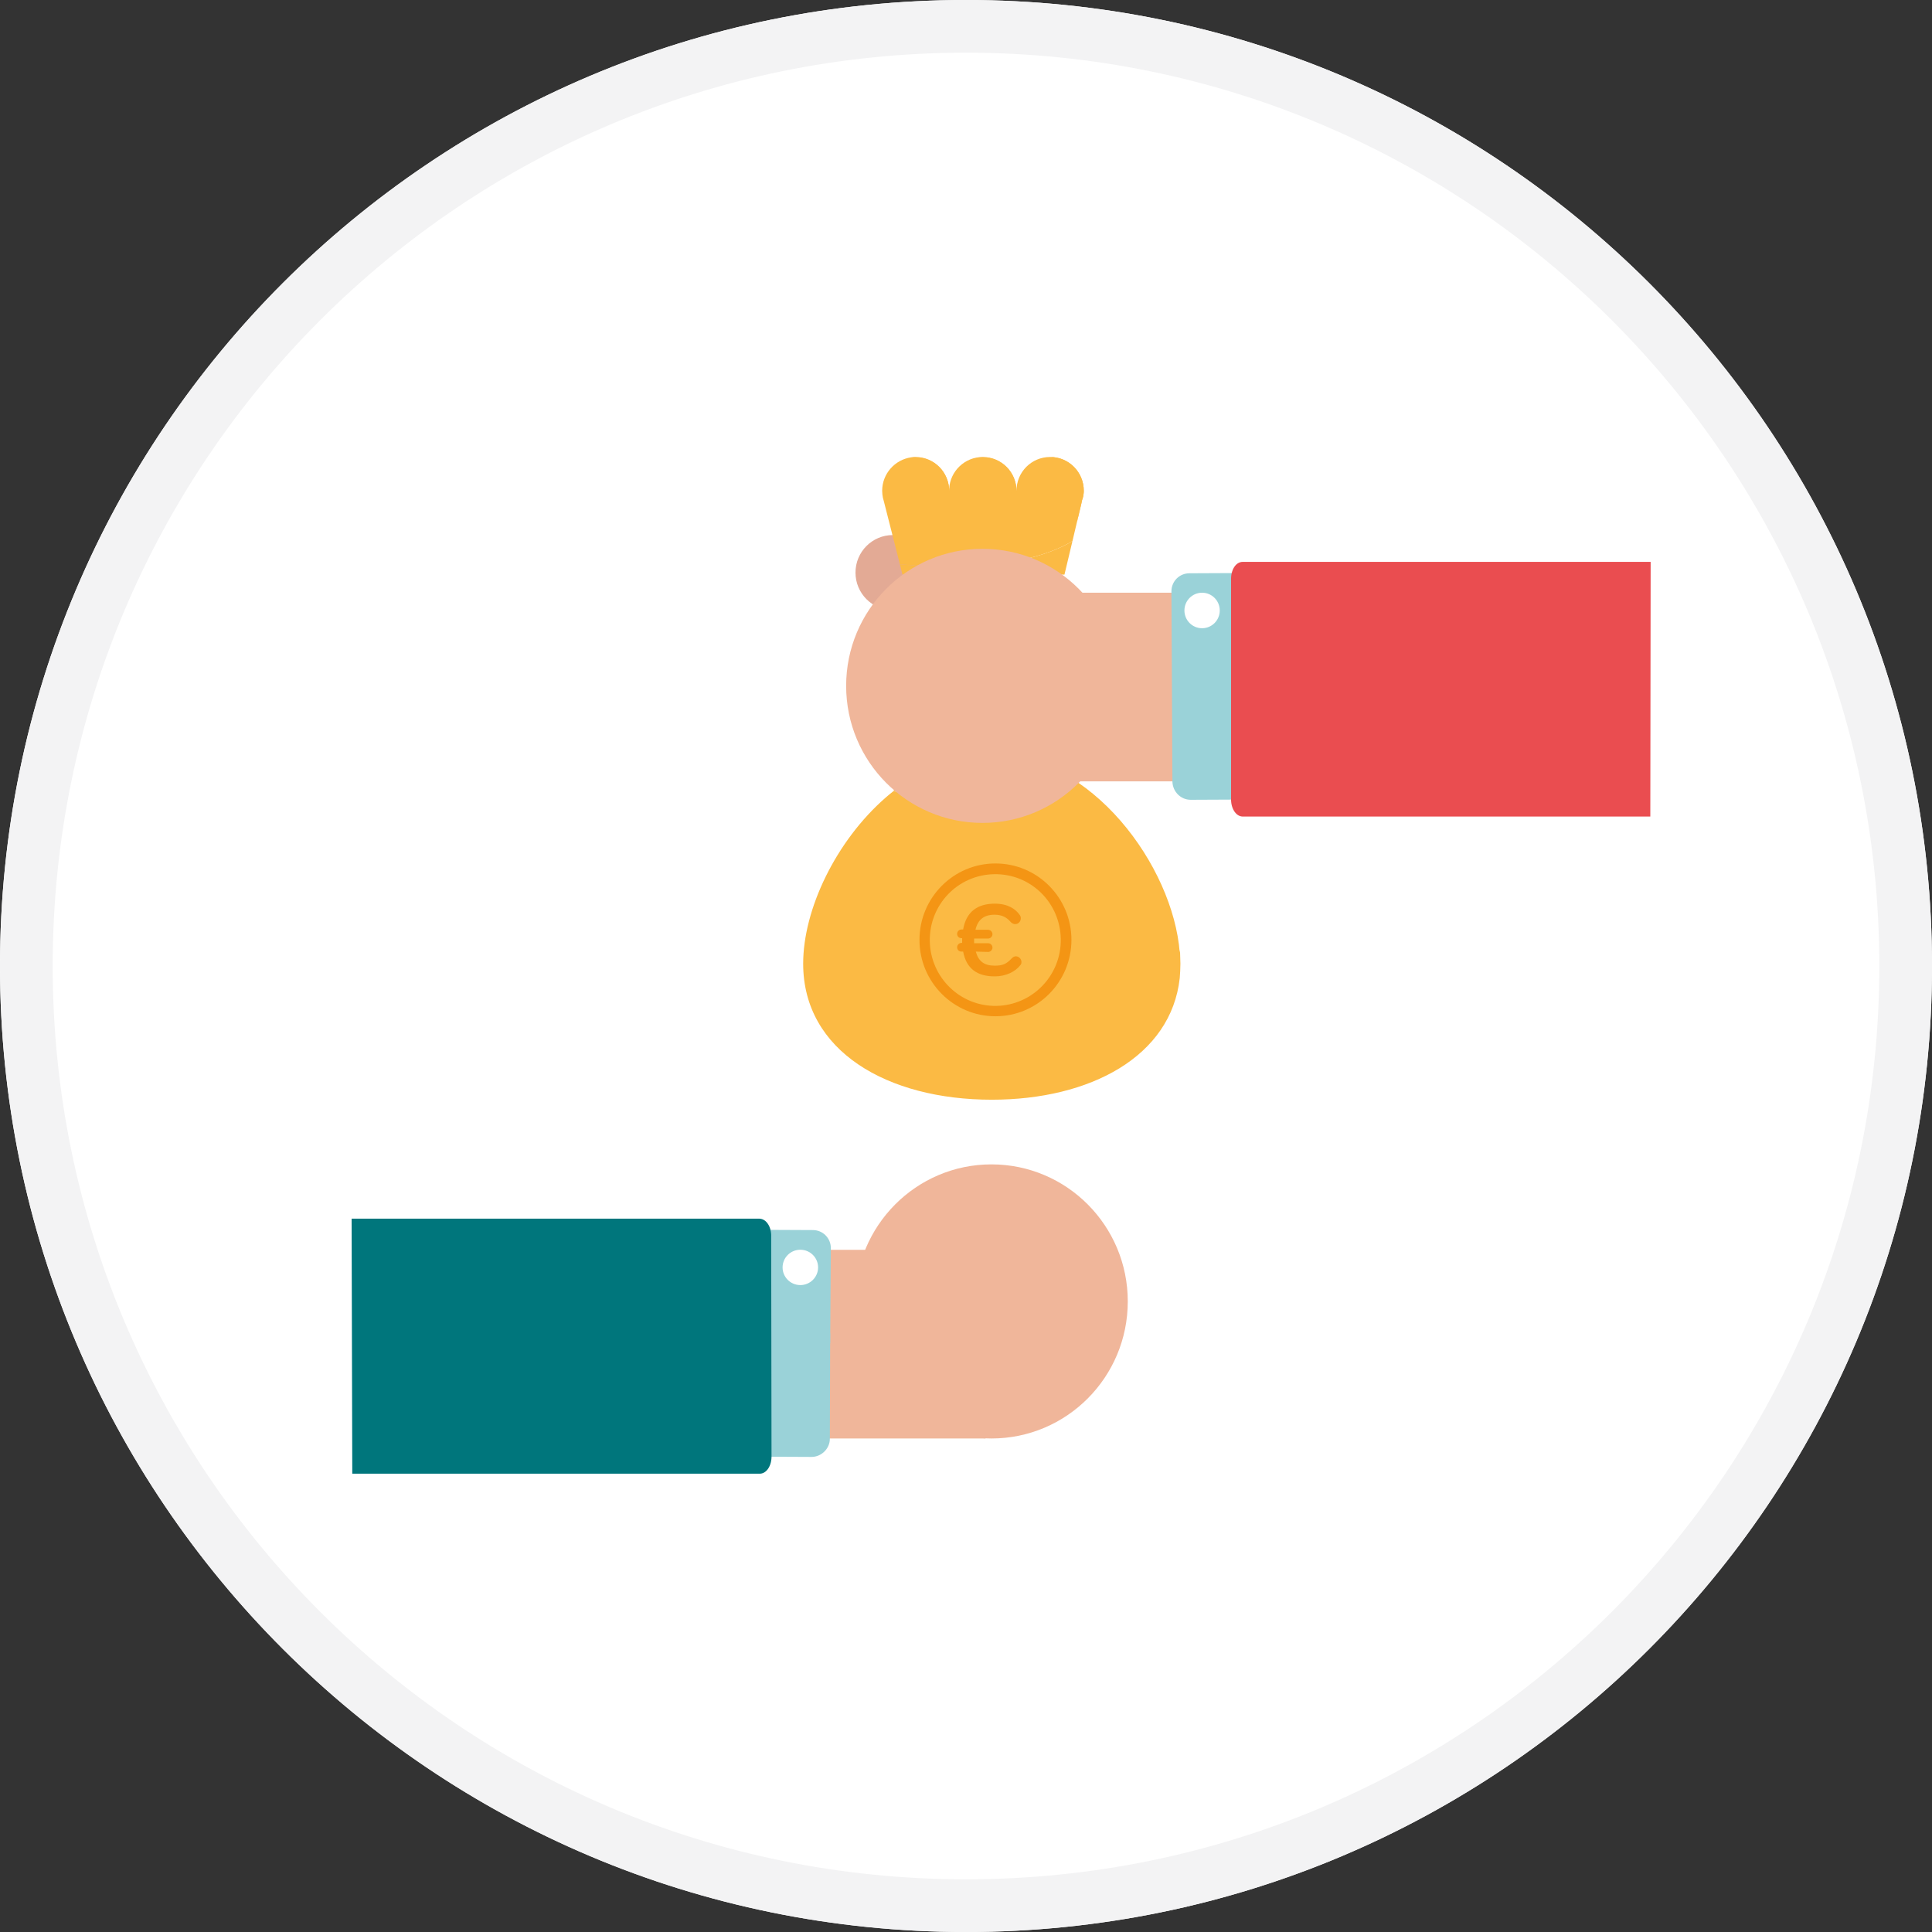 <svg xmlns="http://www.w3.org/2000/svg" width="110" height="110" viewBox="0 0 110 110">
  <rect x="0" y="0" width="110" height="110" fill="#333333" stroke="none"/>
  <g fill="none" fill-rule="evenodd">
    <path fill="#FFF" d="M55,110 C24.624,110 0,85.376 0,55 C0,24.624 24.624,0 55,0 C85.376,0 110,24.624 110,55 C110,85.376 85.376,110 55,110 Z"/>
    <path fill="#F3F3F4" fill-rule="nonzero" d="M55,107 C83.719,107 107,83.719 107,55 C107,26.281 83.719,3 55,3 C26.281,3 3,26.281 3,55 C3,83.719 26.281,107 55,107 Z M55,110 C24.624,110 0,85.376 0,55 C0,24.624 24.624,0 55,0 C85.376,0 110,24.624 110,55 C110,85.376 85.376,110 55,110 Z"/>
    <g fill-rule="nonzero" transform="translate(20 26)">
      <ellipse cx="30.833" cy="6.601" fill="#E3AA95" rx="2.125" ry="2.137"/>
      <g fill="#FBBA44" transform="translate(25.615 16.79)">
        <path d="M21.555,11.447 C18.936,4.064 8.614,2.576 5.218,2.27 C6.85,0.973 8.785,0.134 10.834,0.134 C16.527,0.134 21.175,6.525 21.555,11.447 Z"/>
        <path d="M21.593,12.077 C21.593,12.363 21.574,12.63 21.555,12.897 C21.062,17.362 16.451,19.823 10.853,19.823 C4.914,19.823 0.114,17.057 0.114,12.077 C0.114,8.986 1.973,5.094 4.819,2.614 C4.952,2.499 5.085,2.385 5.237,2.27 C7.516,2.462 13.289,2.513 17.385,5.211 C21.48,7.908 20.712,9.018 21.574,11.447 C21.574,11.657 21.593,11.867 21.593,12.077 Z"/>
      </g>
      <g transform="translate(32.256 23.086)">
        <ellipse cx="4.421" cy="4.426" fill="#F49514" rx="4.326" ry="4.35"/>
        <path fill="#FBBA44" d="M4.345,0.687 C2.277,0.725 0.645,2.423 0.683,4.503 C0.721,6.563 2.41,8.223 4.478,8.185 C6.527,8.147 8.178,6.449 8.14,4.369 C8.102,2.289 6.413,0.649 4.345,0.687 Z M5.465,5.762 C5.294,5.953 5.085,6.086 4.819,6.143 L4.819,6.487 L4.193,6.487 L4.193,6.201 C4.004,6.182 3.833,6.143 3.681,6.086 C3.491,6.01 3.283,5.876 3.112,5.705 L3.548,4.961 C3.7,5.132 3.833,5.247 3.985,5.323 C4.061,5.361 4.117,5.38 4.193,5.418 C4.269,5.438 4.345,5.457 4.421,5.457 C4.554,5.457 4.649,5.418 4.725,5.342 C4.763,5.304 4.801,5.266 4.819,5.228 L4.819,4.922 C4.801,4.884 4.782,4.846 4.744,4.808 C4.668,4.751 4.516,4.674 4.269,4.617 C4.25,4.617 4.212,4.598 4.193,4.598 C3.871,4.503 3.624,4.388 3.491,4.255 C3.339,4.102 3.264,3.892 3.264,3.625 C3.264,3.301 3.358,3.034 3.567,2.824 C3.738,2.652 3.947,2.538 4.212,2.48 L4.212,2.08 L4.838,2.08 L4.838,2.442 C4.952,2.461 5.066,2.48 5.161,2.518 C5.294,2.576 5.446,2.633 5.578,2.728 L5.275,3.453 C5.161,3.358 5.047,3.301 4.933,3.243 C4.895,3.224 4.876,3.224 4.838,3.205 C4.744,3.186 4.668,3.167 4.573,3.167 C4.459,3.167 4.364,3.205 4.288,3.263 C4.25,3.301 4.212,3.339 4.212,3.377 C4.193,3.415 4.193,3.453 4.193,3.491 C4.193,3.53 4.193,3.568 4.212,3.606 C4.231,3.644 4.25,3.682 4.288,3.72 C4.345,3.778 4.478,3.816 4.668,3.873 L4.706,3.873 C4.744,3.892 4.801,3.892 4.838,3.911 C5.161,4.007 5.389,4.102 5.503,4.216 C5.597,4.312 5.654,4.407 5.711,4.541 C5.768,4.655 5.787,4.808 5.787,4.961 C5.768,5.247 5.673,5.533 5.465,5.762 Z"/>
      </g>
      <g fill="#FBBA44" transform="translate(30.17)">
        <path d="M10.891,4.808 L10.436,6.716 L1.214,6.716 L1.063,6.124 C3.15,6.334 7.988,6.544 10.891,4.808 Z"/>
        <path d="M11.498,2.289 L11.498,2.289 L11.479,2.347 C11.479,2.385 11.461,2.423 11.442,2.461 L11.385,2.728 L11.157,3.682 L11.157,3.682 L10.891,4.808 C7.988,6.544 3.15,6.334 1.063,6.124 L0.968,5.743 L0.152,2.538 C0.133,2.461 0.114,2.404 0.095,2.328 L0.095,2.328 C0.076,2.213 0.057,2.08 0.057,1.946 C0.057,0.973 0.778,0.172 1.708,0.038 L1.708,0.038 L1.708,0.038 C1.784,0.019 1.878,0.019 1.954,0.019 C3.017,0.019 3.871,0.878 3.871,1.946 L3.871,2.022 L3.871,2.022 L3.871,1.946 L3.871,1.832 C3.928,0.82 4.763,0.019 5.787,0.019 C6.85,0.019 7.704,0.878 7.704,1.946 L7.704,2.022 L7.704,2.022 L7.704,1.946 C7.704,0.878 8.557,0.019 9.62,0.019 C10.683,0.019 11.536,0.878 11.536,1.946 C11.536,2.08 11.517,2.175 11.498,2.289 Z"/>
        <path d="M3.928 3.739C3.548.095 1.765.057 1.708.057 1.784.038 1.878.038 1.954.038 3.017.038 3.871.897 3.871 1.965L3.871 1.851C3.89 2.766 3.928 3.739 3.928 3.739zM7.761 3.739C7.381.095 5.597.057 5.541.057 5.616.038 5.711.038 5.787.038 6.85.038 7.704.897 7.704 1.965L7.704 1.851C7.723 2.766 7.761 3.739 7.761 3.739zM11.498 2.289L11.498 2.289 11.479 2.347C11.479 2.385 11.461 2.423 11.442 2.461L11.385 2.728 11.157 3.682 11.157 3.682C11.157 3.682 11.347 2.518 11.195 1.812 10.815.114 9.62.019 9.62.019 10.683.019 11.536.878 11.536 1.946 11.536 2.08 11.517 2.175 11.498 2.289z"/>
      </g>
      <rect width="14.117" height="10.741" x="37.892" y="7.746" fill="#F0B69A"/>
      <ellipse cx="35.937" cy="13.05" fill="#F0B69A" rx="7.761" ry="7.803"/>
      <g transform="translate(46.677 6.487)">
        <path fill="#9AD2D8" d="M6.205,6.372 L6.205,6.372 L6.167,1.164 C6.167,0.591 5.711,0.134 5.142,0.134 L1.044,0.153 C0.474,0.153 0.019,0.611 0.019,1.183 L0.076,12.02 C0.095,12.592 0.55,13.05 1.119,13.05 L5.218,13.031 C5.787,13.031 6.243,12.573 6.243,12.001 L6.205,6.372 Z"/>
        <ellipse cx="1.765" cy="2.271" fill="#FFF" rx="1.006" ry="1.011" transform="rotate(-.308 1.765 2.27)"/>
      </g>
      <path fill="#EA4D50" d="M73.981,5.991 L50.756,5.991 C50.358,5.991 50.073,6.449 50.092,7.021 L50.092,19.461 C50.073,20.014 50.358,20.472 50.737,20.491 L73.962,20.491 L73.981,5.991 Z"/>
      <rect width="14.117" height="10.741" x="21.991" y="45.16" fill="#F0B69A"/>
      <ellipse cx="36.45" cy="48.098" fill="#F0B69A" rx="7.761" ry="7.803"/>
      <g transform="translate(21.062 43.882)">
        <g fill="#9AD2D8">
          <path d="M6.205,6.601 L6.243,1.183 C6.243,0.611 5.787,0.153 5.218,0.153 L1.119,0.134 C0.55,0.134 0.095,0.591 0.095,1.164 L0.057,6.582 L1.461,6.582 L6.205,6.601 Z"/>
          <path d="M6.186,12.039 L6.205,6.029 L1.461,6.067 L0.057,6.067 L0.019,12.02 C0.019,12.592 0.474,13.05 1.044,13.05 L5.142,13.069 C5.711,13.069 6.186,12.592 6.186,12.039 Z"/>
        </g>
        <ellipse cx="4.506" cy="2.279" fill="#FFF" rx="1.006" ry="1.011" transform="rotate(-89.692 4.506 2.279)"/>
      </g>
      <path fill="#00767C" d="M23.908,44.416 C23.927,43.862 23.642,43.405 23.244,43.386 L0.019,43.386 L0.057,57.905 L23.282,57.905 C23.661,57.886 23.946,57.428 23.927,56.874 L23.908,44.416 Z"/>
      <ellipse cx="36.867" cy="27.512" fill="#FBBA44" rx="3.055" ry="3.072"/>
      <path fill="#F49514" d="M35.558,28.18 C35.71,28.733 36.032,28.981 36.639,28.981 C37.076,28.981 37.304,28.886 37.588,28.58 C37.683,28.485 37.759,28.447 37.835,28.447 C38.006,28.447 38.157,28.599 38.157,28.771 C38.157,28.847 38.138,28.905 38.101,28.943 C37.816,29.324 37.266,29.591 36.639,29.591 C35.653,29.591 35.027,29.172 34.837,28.18 L34.742,28.18 C34.59,28.18 34.495,28.065 34.495,27.932 C34.495,27.798 34.609,27.684 34.742,27.684 L34.78,27.684 L34.78,27.416 L34.742,27.416 C34.59,27.416 34.495,27.302 34.495,27.168 C34.495,27.035 34.609,26.92 34.742,26.92 L34.837,26.92 C35.008,25.928 35.634,25.451 36.639,25.451 C37.361,25.451 37.816,25.738 38.063,26.1 C38.119,26.176 38.119,26.234 38.119,26.291 C38.119,26.462 37.987,26.615 37.797,26.615 C37.721,26.615 37.626,26.577 37.55,26.501 C37.323,26.234 37.057,26.081 36.621,26.081 C36.013,26.081 35.672,26.367 35.539,26.939 L36.26,26.939 C36.393,26.939 36.507,27.054 36.507,27.188 C36.507,27.321 36.393,27.436 36.26,27.436 L35.463,27.436 L35.463,27.703 L36.26,27.703 C36.393,27.703 36.507,27.817 36.507,27.951 C36.507,28.084 36.393,28.199 36.26,28.199 L35.558,28.18 L35.558,28.18 Z"/>
    </g>
  </g>
</svg>
